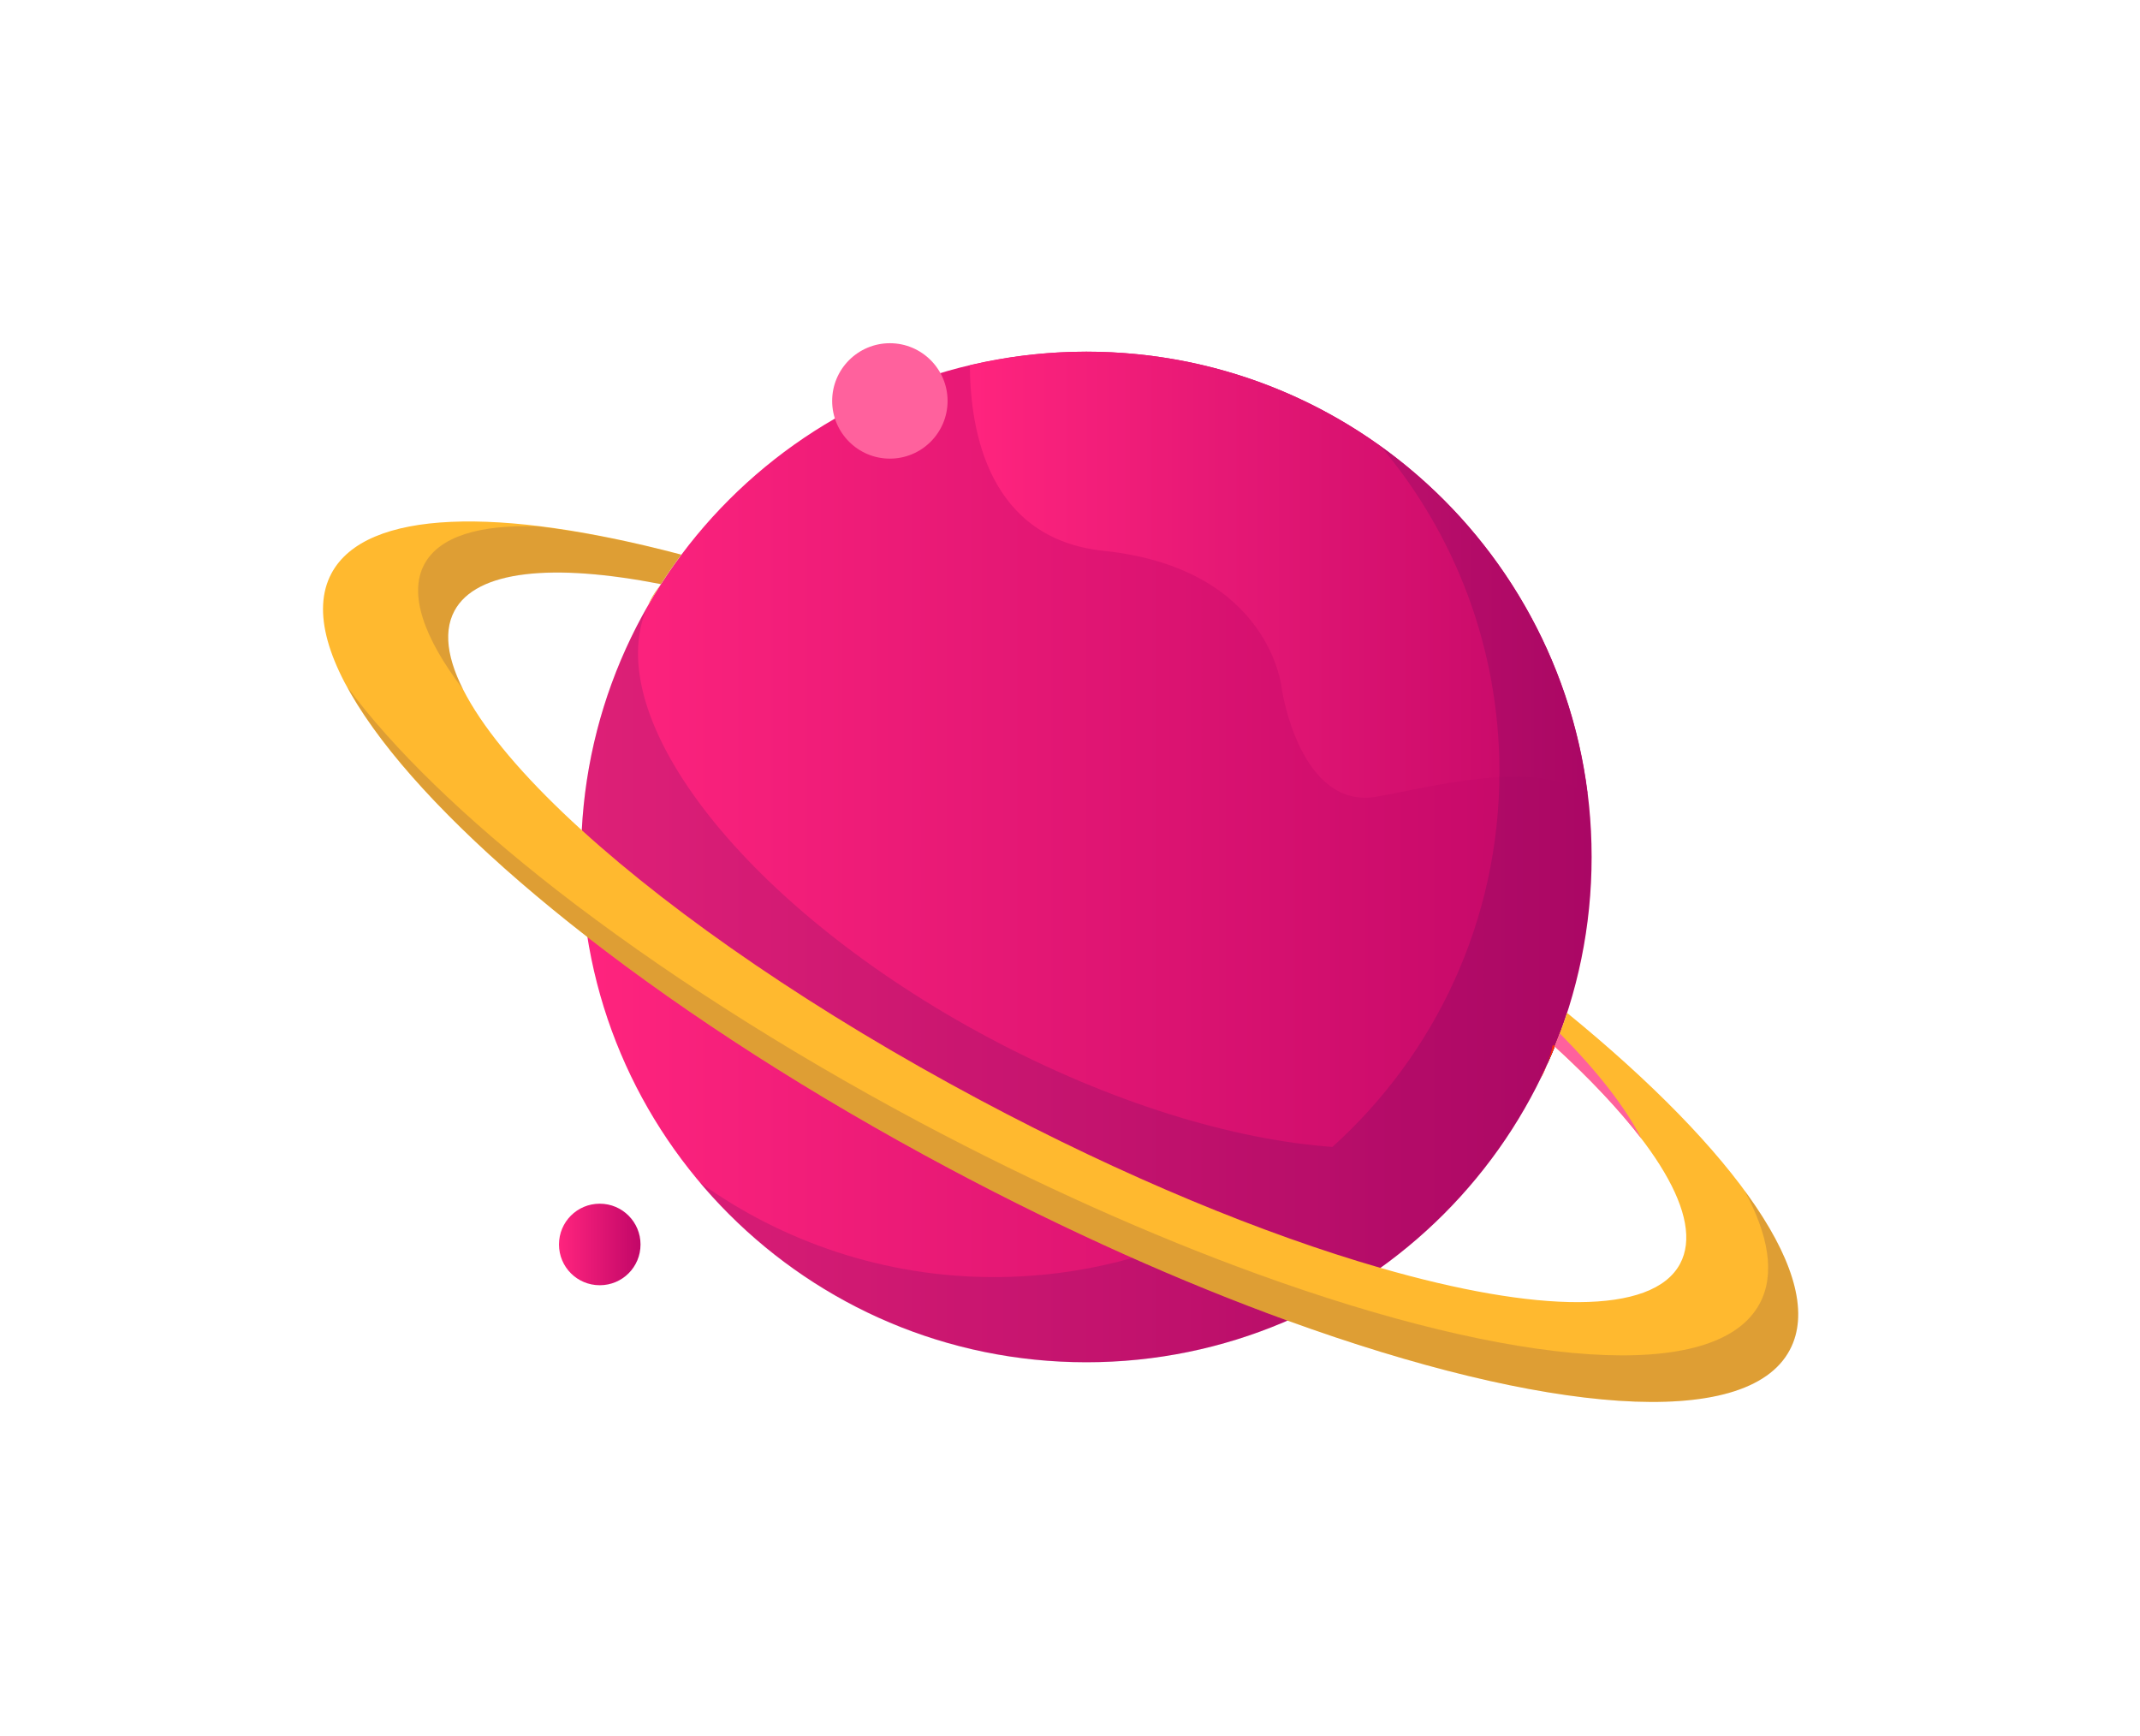 <svg width="106" height="86" viewBox="0 0 106 86" fill="none" xmlns="http://www.w3.org/2000/svg">
<g filter="url(#filter0_d)">
<path d="M78.838 25.447C78.838 39.273 67.629 50.474 53.811 50.474C39.984 50.474 28.783 39.266 28.783 25.447C28.783 11.62 39.992 0.419 53.811 0.419C67.629 0.419 78.838 11.62 78.838 25.447Z" fill="url(#paint0_linear)"/>
<path d="M46.936 2.859C46.936 4.435 45.655 5.717 44.078 5.717C42.501 5.717 41.219 4.435 41.219 2.859C41.219 1.282 42.501 0 44.078 0C45.655 0 46.936 1.282 46.936 2.859Z" fill="#FF619D"/>
<path d="M31.727 44.641C31.727 45.759 30.826 46.66 29.708 46.66C28.589 46.66 27.688 45.759 27.688 44.641C27.688 43.522 28.589 42.621 29.708 42.621C30.826 42.621 31.727 43.53 31.727 44.641Z" fill="url(#paint1_linear)"/>
<path d="M53.803 0.419C51.822 0.419 49.888 0.66 48.04 1.095C48.055 4.389 48.979 9.686 54.665 10.284C62.985 11.154 63.497 17.159 63.497 17.159C63.497 17.159 64.391 23.148 68.22 22.456C70.954 21.967 75.825 20.623 78.629 22.278C77.067 9.943 66.558 0.419 53.803 0.419Z" fill="url(#paint2_linear)"/>
<path d="M80.587 25.097L80.727 25.928C80.696 25.625 80.641 25.354 80.587 25.097Z" fill="white"/>
<path d="M76.617 35.755C76.757 35.452 76.889 35.149 77.013 34.838C76.982 34.807 76.959 34.784 76.927 34.76C76.85 35.102 76.741 35.428 76.617 35.755Z" fill="#230753"/>
<path opacity="0.15" d="M68.399 5.111C72.065 9.461 74.271 15.085 74.271 21.221C74.271 28.601 71.078 35.227 65.998 39.81C61.074 39.452 55.038 37.627 49.01 34.419C37.04 28.041 29.584 18.557 32.085 13.011C30.189 16.312 29.024 20.087 28.814 24.119C33.529 28.399 40.443 33.176 48.568 37.503C52.886 39.802 57.112 41.744 61.058 43.297C57.539 45.185 53.516 46.257 49.243 46.257C43.798 46.257 38.757 44.509 34.648 41.557C39.239 47.01 46.113 50.482 53.803 50.482C59.233 50.482 64.258 48.742 68.36 45.806C71.762 43.367 74.535 40.105 76.368 36.299C76.454 36.12 76.531 35.941 76.609 35.763C76.741 35.436 76.85 35.11 76.912 34.768C76.943 34.799 76.966 34.823 76.997 34.846C78.17 31.949 78.823 28.779 78.823 25.455C78.838 17.066 74.714 9.655 68.399 5.111Z" fill="#230753"/>
<path d="M76.617 35.747C76.516 35.972 76.407 36.19 76.298 36.415C76.329 36.353 76.376 36.299 76.407 36.236C76.493 36.073 76.555 35.91 76.617 35.747Z" fill="url(#paint3_linear)"/>
<path d="M32.123 12.941C32.302 12.622 32.496 12.312 32.69 12.001C32.519 12.226 32.364 12.451 32.232 12.7C32.185 12.778 32.154 12.863 32.123 12.941Z" fill="url(#paint4_linear)"/>
<path d="M77.619 33.168C77.44 33.735 77.223 34.286 77.005 34.83C81.961 39.351 84.439 43.312 83.219 45.596C81.852 48.152 76.151 48.043 68.368 45.798C62.604 44.136 55.698 41.301 48.56 37.495C40.443 33.168 33.522 28.398 28.814 24.119C23.797 19.559 21.28 15.559 22.507 13.259C23.587 11.24 27.37 10.882 32.737 11.931C33.056 11.434 33.397 10.944 33.747 10.471C24.736 8.086 18.118 8.218 16.417 11.403C14.436 15.116 19.648 22.068 29.086 29.408C34.05 33.269 40.186 37.238 47.069 40.904C52.863 43.988 58.541 46.513 63.761 48.408C76.516 53.038 86.513 53.892 88.649 49.868C90.521 46.381 86.016 40.019 77.619 33.168Z" fill="#FFB92F"/>
<path opacity="0.15" d="M21.016 10.953C20.231 12.421 20.985 14.588 22.942 17.151C22.15 15.598 21.971 14.27 22.507 13.268C23.587 11.248 27.37 10.891 32.737 11.939C33.056 11.442 33.398 10.953 33.747 10.479C31.168 9.795 28.784 9.329 26.655 9.073C23.75 8.972 21.754 9.57 21.016 10.953Z" fill="#230753"/>
<path d="M77.005 34.831C78.768 36.446 80.213 37.984 81.3 39.398C80.516 37.852 79.141 36.089 77.261 34.186C77.168 34.404 77.09 34.621 77.005 34.831Z" fill="#FF619D"/>
<path opacity="0.15" d="M86.404 41.961C87.616 44.198 87.934 46.124 87.165 47.562C85.021 51.585 75.024 50.731 62.27 46.101C57.05 44.206 51.372 41.681 45.577 38.598C38.703 34.931 32.566 30.962 27.595 27.102C23.02 23.536 19.439 20.064 17.194 17.011C19.12 20.561 23.315 24.911 29.094 29.409C34.057 33.269 40.194 37.238 47.076 40.905C52.871 43.988 58.549 46.513 63.769 48.408C76.523 53.038 86.52 53.892 88.657 49.868C89.674 47.965 88.789 45.2 86.404 41.961Z" fill="#230753"/>
<path d="M32.745 11.931C32.738 11.931 32.738 11.931 32.745 11.931C32.722 11.955 32.706 11.978 32.69 12.002C32.706 11.978 32.722 11.955 32.745 11.931Z" fill="url(#paint5_linear)"/>
<path d="M32.745 11.931C32.738 11.931 32.738 11.931 32.745 11.931C32.722 11.955 32.706 11.978 32.69 12.002C32.706 11.978 32.722 11.955 32.745 11.931Z" fill="url(#paint6_linear)"/>
<path d="M76.617 35.747C76.757 35.444 76.881 35.141 77.005 34.831C76.974 34.807 76.951 34.776 76.92 34.753C76.85 35.095 76.749 35.429 76.617 35.747Z" fill="url(#paint7_linear)"/>
<path d="M76.617 35.747C76.757 35.444 76.881 35.141 77.005 34.831C76.974 34.807 76.951 34.776 76.92 34.753C76.85 35.095 76.749 35.429 76.617 35.747Z" fill="url(#paint8_linear)"/>
</g>
<defs>
<filter id="filter0_d" x="0" y="0" width="105.072" height="85.441" filterUnits="userSpaceOnUse" color-interpolation-filters="sRGB">
<feFlood flood-opacity="0" result="BackgroundImageFix"/>
<feColorMatrix in="SourceAlpha" type="matrix" values="0 0 0 0 0 0 0 0 0 0 0 0 0 0 0 0 0 0 127 0" result="hardAlpha"/>
<feOffset dy="17"/>
<feGaussianBlur stdDeviation="8"/>
<feComposite in2="hardAlpha" operator="out"/>
<feColorMatrix type="matrix" values="0 0 0 0 0 0 0 0 0 0.087 0 0 0 0 0.312 0 0 0 0.12 0"/>
<feBlend mode="normal" in2="BackgroundImageFix" result="effect1_dropShadow"/>
<feBlend mode="normal" in="SourceGraphic" in2="effect1_dropShadow" result="shape"/>
</filter>
<linearGradient id="paint0_linear" x1="28.776" y1="25.446" x2="78.836" y2="25.446" gradientUnits="userSpaceOnUse">
<stop stop-color="#FF247E"/>
<stop offset="1" stop-color="#C20768"/>
</linearGradient>
<linearGradient id="paint1_linear" x1="27.683" y1="44.644" x2="31.727" y2="44.644" gradientUnits="userSpaceOnUse">
<stop stop-color="#FF247E"/>
<stop offset="1" stop-color="#C20768"/>
</linearGradient>
<linearGradient id="paint2_linear" x1="48.047" y1="11.461" x2="78.629" y2="11.461" gradientUnits="userSpaceOnUse">
<stop stop-color="#FF247E"/>
<stop offset="1" stop-color="#C20768"/>
</linearGradient>
<linearGradient id="paint3_linear" x1="17.891" y1="4.886" x2="92.102" y2="44.412" gradientUnits="userSpaceOnUse">
<stop stop-color="#F1C13B"/>
<stop offset="1" stop-color="#FF1200"/>
</linearGradient>
<linearGradient id="paint4_linear" x1="19.468" y1="5.583" x2="91.93" y2="44.177" gradientUnits="userSpaceOnUse">
<stop stop-color="#F1C13B"/>
<stop offset="1" stop-color="#FF1200"/>
</linearGradient>
<linearGradient id="paint5_linear" x1="19.692" y1="5.032" x2="92.461" y2="43.79" gradientUnits="userSpaceOnUse">
<stop stop-color="#F1C13B"/>
<stop offset="1" stop-color="#FF1200"/>
</linearGradient>
<linearGradient id="paint6_linear" x1="25.244" y1="7.99" x2="86.404" y2="40.564" gradientUnits="userSpaceOnUse">
<stop stop-color="#F1C13B"/>
<stop offset="1" stop-color="#FF1200"/>
</linearGradient>
<linearGradient id="paint7_linear" x1="20.005" y1="5.018" x2="92.059" y2="43.395" gradientUnits="userSpaceOnUse">
<stop stop-color="#F1C13B"/>
<stop offset="1" stop-color="#FF1200"/>
</linearGradient>
<linearGradient id="paint8_linear" x1="25.503" y1="7.946" x2="86.062" y2="40.201" gradientUnits="userSpaceOnUse">
<stop stop-color="#F1C13B"/>
<stop offset="1" stop-color="#FF1200"/>
</linearGradient>
</defs>
</svg>
